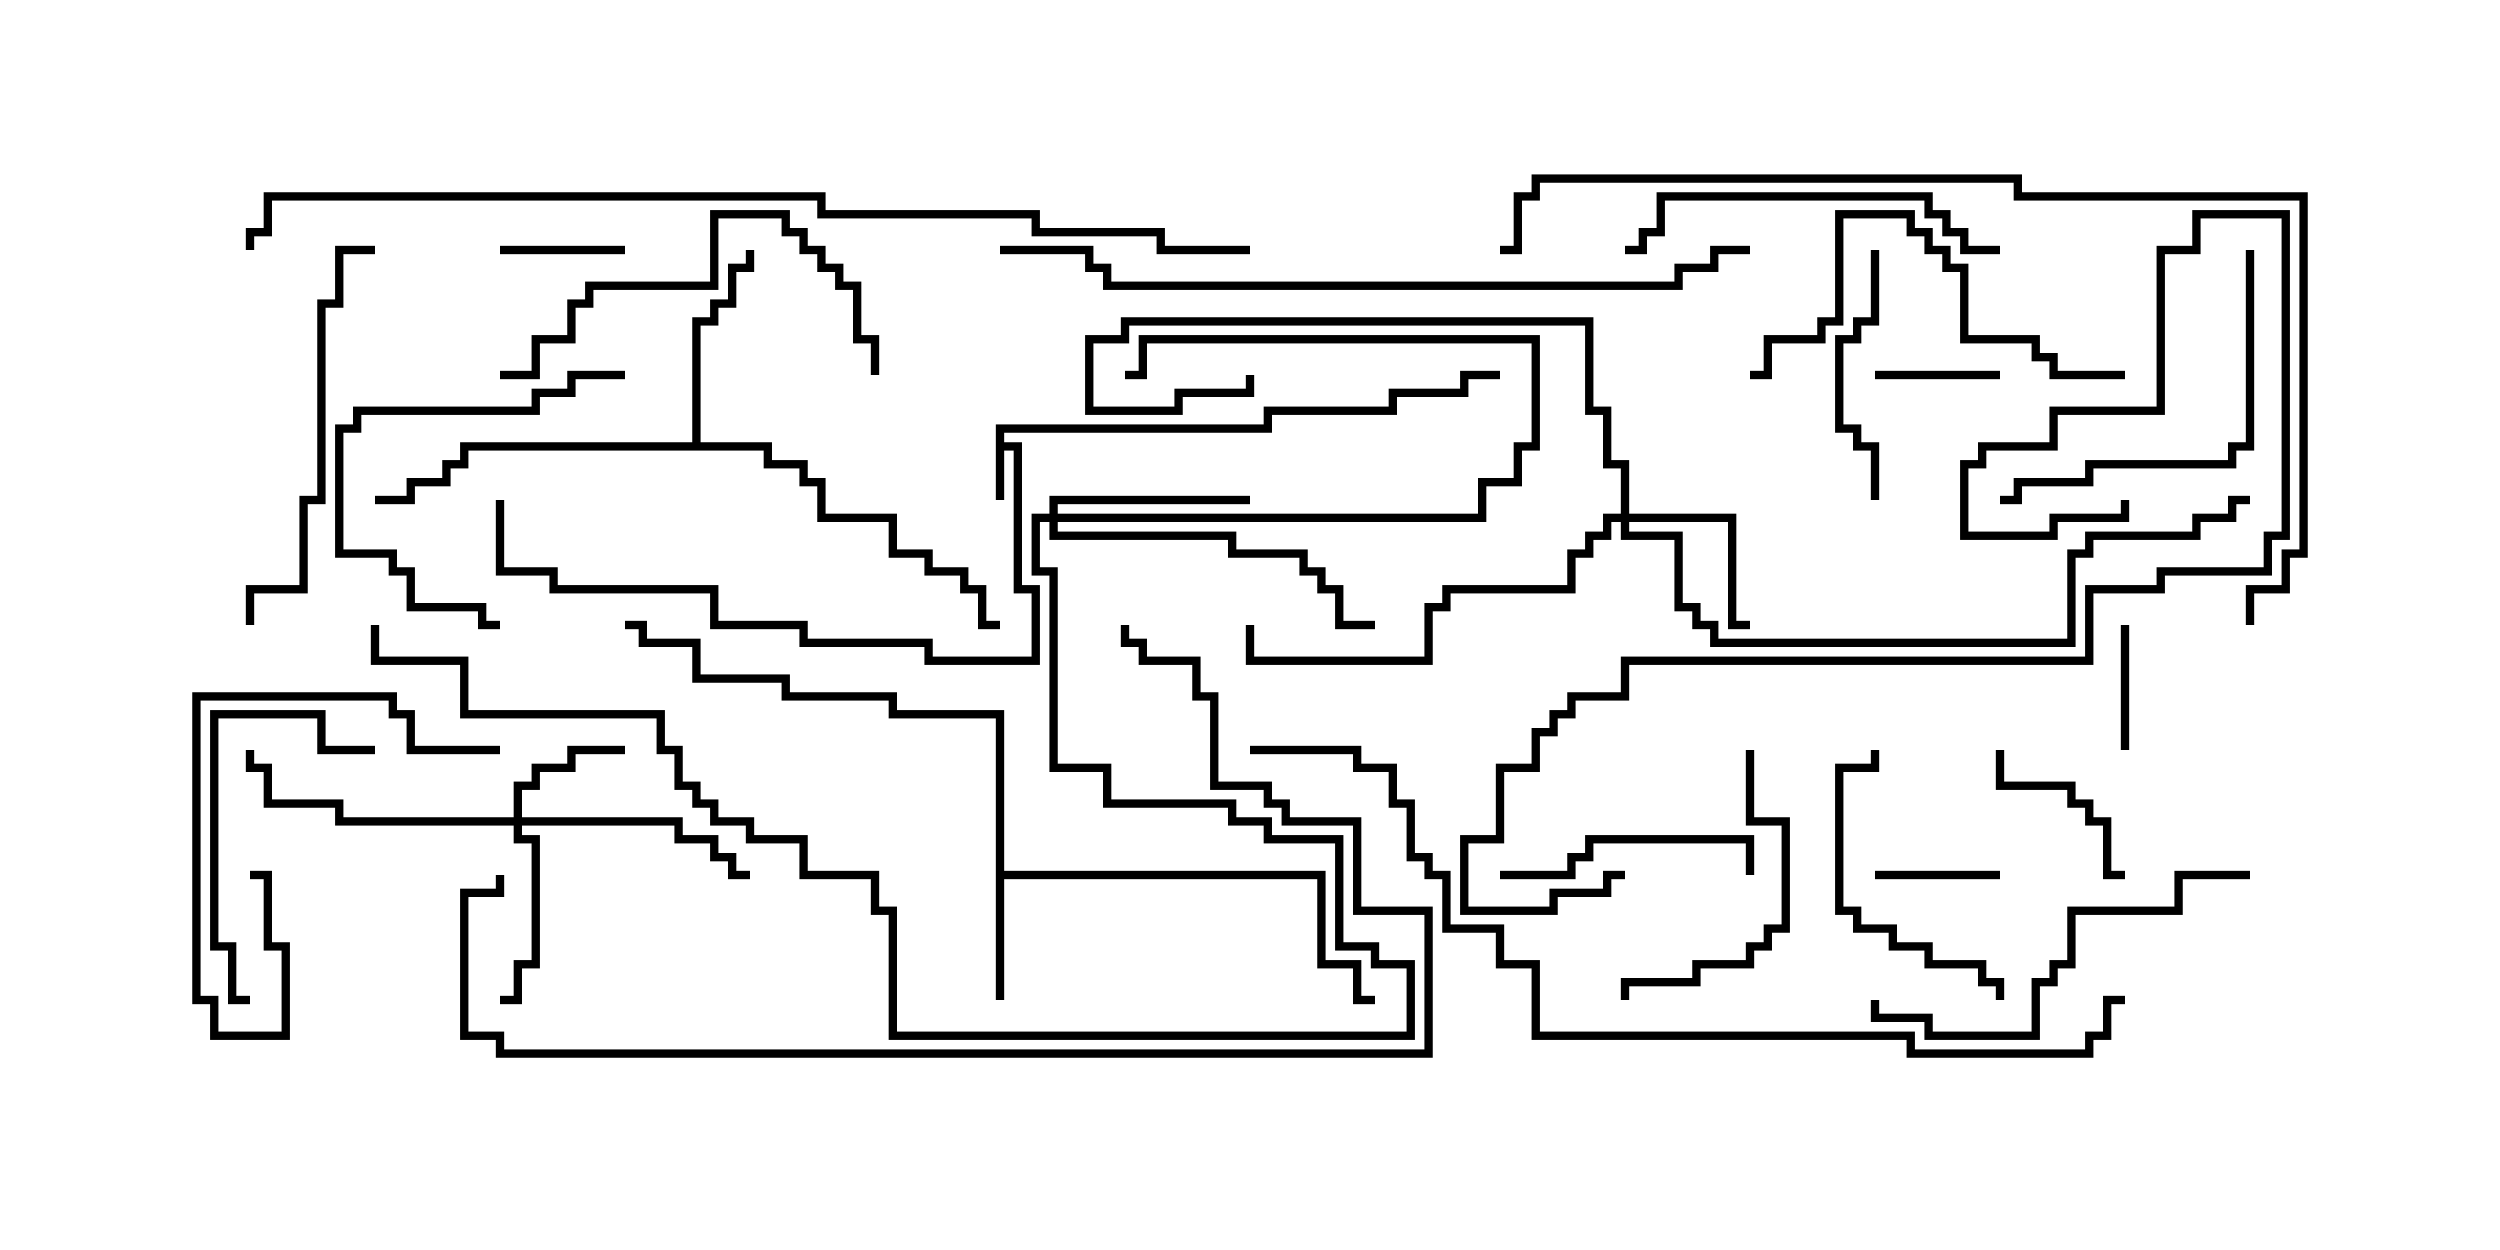 <svg version="1.1" width="30" height="15" xmlns="http://www.w3.org/2000/svg"><path d="M11.95,5.093L15.164,5.093L15.164,4.879L16.664,4.879L16.664,4.664L17.521,4.664L17.521,4.45L18,4.45L18,4.55L17.621,4.55L17.621,4.764L16.764,4.764L16.764,4.979L15.264,4.979L15.264,5.193L12.05,5.193L12.05,5.307L12.264,5.307L12.264,7.021L12.479,7.021L12.479,7.979L11.093,7.979L11.093,7.764L9.593,7.764L9.593,7.55L8.521,7.55L8.521,7.121L6.593,7.121L6.593,6.907L5.95,6.907L5.95,6L6.05,6L6.05,6.807L6.693,6.807L6.693,7.021L8.621,7.021L8.621,7.45L9.693,7.45L9.693,7.664L11.193,7.664L11.193,7.879L12.379,7.879L12.379,7.121L12.164,7.121L12.164,5.407L12.05,5.407L12.05,6L11.95,6z" stroke="none"/><path d="M11.95,8.621L10.664,8.621L10.664,8.407L9.379,8.407L9.379,8.193L8.307,8.193L8.307,7.764L7.664,7.764L7.664,7.55L7.5,7.55L7.5,7.45L7.764,7.45L7.764,7.664L8.407,7.664L8.407,8.093L9.479,8.093L9.479,8.307L10.764,8.307L10.764,8.521L12.05,8.521L12.05,10.45L15.907,10.45L15.907,11.521L16.336,11.521L16.336,11.95L16.5,11.95L16.5,12.05L16.236,12.05L16.236,11.621L15.807,11.621L15.807,10.55L12.05,10.55L12.05,12L11.95,12z" stroke="none"/><path d="M8.307,5.307L8.307,3.807L8.521,3.807L8.521,3.593L8.736,3.593L8.736,3.164L8.95,3.164L8.95,3L9.05,3L9.05,3.264L8.836,3.264L8.836,3.693L8.621,3.693L8.621,3.907L8.407,3.907L8.407,5.307L9.264,5.307L9.264,5.521L9.693,5.521L9.693,5.736L9.907,5.736L9.907,6.164L10.764,6.164L10.764,6.593L11.193,6.593L11.193,6.807L11.621,6.807L11.621,7.021L11.836,7.021L11.836,7.45L12,7.45L12,7.55L11.736,7.55L11.736,7.121L11.521,7.121L11.521,6.907L11.093,6.907L11.093,6.693L10.664,6.693L10.664,6.264L9.807,6.264L9.807,5.836L9.593,5.836L9.593,5.621L9.164,5.621L9.164,5.407L5.621,5.407L5.621,5.621L5.407,5.621L5.407,5.836L4.979,5.836L4.979,6.05L4.5,6.05L4.5,5.95L4.879,5.95L4.879,5.736L5.307,5.736L5.307,5.521L5.521,5.521L5.521,5.307z" stroke="none"/><path d="M6.164,9.807L6.164,9.379L6.379,9.379L6.379,9.164L6.807,9.164L6.807,8.95L7.5,8.95L7.5,9.05L6.907,9.05L6.907,9.264L6.479,9.264L6.479,9.479L6.264,9.479L6.264,9.807L8.193,9.807L8.193,10.021L8.621,10.021L8.621,10.236L8.836,10.236L8.836,10.45L9,10.45L9,10.55L8.736,10.55L8.736,10.336L8.521,10.336L8.521,10.121L8.093,10.121L8.093,9.907L6.264,9.907L6.264,10.021L6.479,10.021L6.479,11.621L6.264,11.621L6.264,12.05L6,12.05L6,11.95L6.164,11.95L6.164,11.521L6.379,11.521L6.379,10.121L6.164,10.121L6.164,9.907L4.021,9.907L4.021,9.693L3.164,9.693L3.164,9.264L2.95,9.264L2.95,9L3.05,9L3.05,9.164L3.264,9.164L3.264,9.593L4.121,9.593L4.121,9.807z" stroke="none"/><path d="M12.593,6.164L12.593,5.95L15,5.95L15,6.05L12.693,6.05L12.693,6.164L17.736,6.164L17.736,5.736L18.164,5.736L18.164,5.307L18.379,5.307L18.379,4.121L13.764,4.121L13.764,4.55L13.5,4.55L13.5,4.45L13.664,4.45L13.664,4.021L18.479,4.021L18.479,5.407L18.264,5.407L18.264,5.836L17.836,5.836L17.836,6.264L12.693,6.264L12.693,6.379L14.836,6.379L14.836,6.593L15.693,6.593L15.693,6.807L15.907,6.807L15.907,7.021L16.121,7.021L16.121,7.45L16.5,7.45L16.5,7.55L16.021,7.55L16.021,7.121L15.807,7.121L15.807,6.907L15.593,6.907L15.593,6.693L14.736,6.693L14.736,6.479L12.593,6.479L12.593,6.264L12.479,6.264L12.479,6.807L12.693,6.807L12.693,9.164L13.336,9.164L13.336,9.593L14.836,9.593L14.836,9.807L15.264,9.807L15.264,10.021L16.121,10.021L16.121,11.307L16.55,11.307L16.55,11.521L16.979,11.521L16.979,12.479L10.664,12.479L10.664,10.979L10.45,10.979L10.45,10.55L9.593,10.55L9.593,10.121L8.95,10.121L8.95,9.907L8.521,9.907L8.521,9.693L8.307,9.693L8.307,9.479L8.093,9.479L8.093,9.05L7.879,9.05L7.879,8.621L5.521,8.621L5.521,7.979L4.45,7.979L4.45,7.5L4.55,7.5L4.55,7.879L5.621,7.879L5.621,8.521L7.979,8.521L7.979,8.95L8.193,8.95L8.193,9.379L8.407,9.379L8.407,9.593L8.621,9.593L8.621,9.807L9.05,9.807L9.05,10.021L9.693,10.021L9.693,10.45L10.55,10.45L10.55,10.879L10.764,10.879L10.764,12.379L16.879,12.379L16.879,11.621L16.45,11.621L16.45,11.407L16.021,11.407L16.021,10.121L15.164,10.121L15.164,9.907L14.736,9.907L14.736,9.693L13.236,9.693L13.236,9.264L12.593,9.264L12.593,6.907L12.379,6.907L12.379,6.164z" stroke="none"/><path d="M19.45,6.164L19.45,5.621L19.236,5.621L19.236,4.979L19.021,4.979L19.021,3.907L13.55,3.907L13.55,4.121L13.121,4.121L13.121,4.879L14.093,4.879L14.093,4.664L14.95,4.664L14.95,4.5L15.05,4.5L15.05,4.764L14.193,4.764L14.193,4.979L13.021,4.979L13.021,4.021L13.45,4.021L13.45,3.807L19.121,3.807L19.121,4.879L19.336,4.879L19.336,5.521L19.55,5.521L19.55,6.164L20.836,6.164L20.836,7.45L21,7.45L21,7.55L20.736,7.55L20.736,6.264L19.55,6.264L19.55,6.379L20.193,6.379L20.193,7.236L20.407,7.236L20.407,7.45L20.621,7.45L20.621,7.664L24.807,7.664L24.807,6.593L25.021,6.593L25.021,6.379L26.307,6.379L26.307,6.164L26.736,6.164L26.736,5.95L27,5.95L27,6.05L26.836,6.05L26.836,6.264L26.407,6.264L26.407,6.479L25.121,6.479L25.121,6.693L24.907,6.693L24.907,7.764L20.521,7.764L20.521,7.55L20.307,7.55L20.307,7.336L20.093,7.336L20.093,6.479L19.45,6.479L19.45,6.264L19.336,6.264L19.336,6.479L19.121,6.479L19.121,6.693L18.907,6.693L18.907,7.121L17.407,7.121L17.407,7.336L17.193,7.336L17.193,7.979L14.95,7.979L14.95,7.5L15.05,7.5L15.05,7.879L17.093,7.879L17.093,7.236L17.307,7.236L17.307,7.021L18.807,7.021L18.807,6.593L19.021,6.593L19.021,6.379L19.236,6.379L19.236,6.164z" stroke="none"/><path d="M24,10.45L24,10.55L22.5,10.55L22.5,10.45z" stroke="none"/><path d="M25.45,7.5L25.55,7.5L25.55,9L25.45,9z" stroke="none"/><path d="M24,4.45L24,4.55L22.5,4.55L22.5,4.45z" stroke="none"/><path d="M6,3.05L6,2.95L7.5,2.95L7.5,3.05z" stroke="none"/><path d="M23.95,9L24.05,9L24.05,9.379L24.907,9.379L24.907,9.593L25.121,9.593L25.121,9.807L25.336,9.807L25.336,10.45L25.5,10.45L25.5,10.55L25.236,10.55L25.236,9.907L25.021,9.907L25.021,9.693L24.807,9.693L24.807,9.479L23.95,9.479z" stroke="none"/><path d="M18,10.55L18,10.45L18.807,10.45L18.807,10.236L19.021,10.236L19.021,10.021L21.05,10.021L21.05,10.5L20.95,10.5L20.95,10.121L19.121,10.121L19.121,10.336L18.907,10.336L18.907,10.55z" stroke="none"/><path d="M22.45,3L22.55,3L22.55,3.907L22.336,3.907L22.336,4.121L22.121,4.121L22.121,5.093L22.336,5.093L22.336,5.307L22.55,5.307L22.55,6L22.45,6L22.45,5.407L22.236,5.407L22.236,5.193L22.021,5.193L22.021,4.021L22.236,4.021L22.236,3.807L22.45,3.807z" stroke="none"/><path d="M4.5,8.95L4.5,9.05L3.807,9.05L3.807,8.621L2.621,8.621L2.621,11.307L2.836,11.307L2.836,11.95L3,11.95L3,12.05L2.736,12.05L2.736,11.407L2.521,11.407L2.521,8.521L3.907,8.521L3.907,8.95z" stroke="none"/><path d="M20.95,9L21.05,9L21.05,9.807L21.479,9.807L21.479,11.193L21.264,11.193L21.264,11.407L21.05,11.407L21.05,11.621L20.407,11.621L20.407,11.836L19.55,11.836L19.55,12L19.45,12L19.45,11.736L20.307,11.736L20.307,11.521L20.95,11.521L20.95,11.307L21.164,11.307L21.164,11.093L21.379,11.093L21.379,9.907L20.95,9.907z" stroke="none"/><path d="M3,10.55L3,10.45L3.264,10.45L3.264,11.307L3.479,11.307L3.479,12.479L2.521,12.479L2.521,12.05L2.307,12.05L2.307,8.307L4.764,8.307L4.764,8.521L4.979,8.521L4.979,8.95L6,8.95L6,9.05L4.879,9.05L4.879,8.621L4.664,8.621L4.664,8.407L2.407,8.407L2.407,11.95L2.621,11.95L2.621,12.379L3.379,12.379L3.379,11.407L3.164,11.407L3.164,10.55z" stroke="none"/><path d="M24.05,12L23.95,12L23.95,11.836L23.736,11.836L23.736,11.621L23.093,11.621L23.093,11.407L22.664,11.407L22.664,11.193L22.236,11.193L22.236,10.979L22.021,10.979L22.021,9.164L22.45,9.164L22.45,9L22.55,9L22.55,9.264L22.121,9.264L22.121,10.879L22.336,10.879L22.336,11.093L22.764,11.093L22.764,11.307L23.193,11.307L23.193,11.521L23.836,11.521L23.836,11.736L24.05,11.736z" stroke="none"/><path d="M7.5,4.45L7.5,4.55L6.907,4.55L6.907,4.764L6.479,4.764L6.479,4.979L4.336,4.979L4.336,5.193L4.121,5.193L4.121,6.593L4.764,6.593L4.764,6.807L4.979,6.807L4.979,7.236L5.836,7.236L5.836,7.45L6,7.45L6,7.55L5.736,7.55L5.736,7.336L4.879,7.336L4.879,6.907L4.664,6.907L4.664,6.693L4.021,6.693L4.021,5.093L4.236,5.093L4.236,4.879L6.379,4.879L6.379,4.664L6.807,4.664L6.807,4.45z" stroke="none"/><path d="M26.95,3L27.05,3L27.05,5.407L26.836,5.407L26.836,5.621L25.121,5.621L25.121,5.836L24.264,5.836L24.264,6.05L24,6.05L24,5.95L24.164,5.95L24.164,5.736L25.021,5.736L25.021,5.521L26.736,5.521L26.736,5.307L26.95,5.307z" stroke="none"/><path d="M25.5,4.45L25.5,4.55L24.593,4.55L24.593,4.336L24.379,4.336L24.379,4.121L23.521,4.121L23.521,3.264L23.307,3.264L23.307,3.05L23.093,3.05L23.093,2.836L22.879,2.836L22.879,2.621L22.121,2.621L22.121,3.907L21.907,3.907L21.907,4.121L21.264,4.121L21.264,4.55L21,4.55L21,4.45L21.164,4.45L21.164,4.021L21.807,4.021L21.807,3.807L22.021,3.807L22.021,2.521L22.979,2.521L22.979,2.736L23.193,2.736L23.193,2.95L23.407,2.95L23.407,3.164L23.621,3.164L23.621,4.021L24.479,4.021L24.479,4.236L24.693,4.236L24.693,4.45z" stroke="none"/><path d="M10.55,4.5L10.45,4.5L10.45,4.121L10.236,4.121L10.236,3.479L10.021,3.479L10.021,3.264L9.807,3.264L9.807,3.05L9.593,3.05L9.593,2.836L9.379,2.836L9.379,2.621L8.621,2.621L8.621,3.479L7.121,3.479L7.121,3.693L6.907,3.693L6.907,4.121L6.479,4.121L6.479,4.55L6,4.55L6,4.45L6.379,4.45L6.379,4.021L6.807,4.021L6.807,3.593L7.021,3.593L7.021,3.379L8.521,3.379L8.521,2.521L9.479,2.521L9.479,2.736L9.693,2.736L9.693,2.95L9.907,2.95L9.907,3.164L10.121,3.164L10.121,3.379L10.336,3.379L10.336,4.021L10.55,4.021z" stroke="none"/><path d="M24,2.95L24,3.05L23.521,3.05L23.521,2.836L23.307,2.836L23.307,2.621L23.093,2.621L23.093,2.407L19.979,2.407L19.979,2.836L19.764,2.836L19.764,3.05L19.5,3.05L19.5,2.95L19.664,2.95L19.664,2.736L19.879,2.736L19.879,2.307L23.193,2.307L23.193,2.521L23.407,2.521L23.407,2.736L23.621,2.736L23.621,2.95z" stroke="none"/><path d="M4.5,2.95L4.5,3.05L4.121,3.05L4.121,3.693L3.907,3.693L3.907,6.05L3.693,6.05L3.693,7.121L3.05,7.121L3.05,7.5L2.95,7.5L2.95,7.021L3.593,7.021L3.593,5.95L3.807,5.95L3.807,3.593L4.021,3.593L4.021,2.95z" stroke="none"/><path d="M27,10.45L27,10.55L26.193,10.55L26.193,10.979L24.907,10.979L24.907,11.621L24.693,11.621L24.693,11.836L24.479,11.836L24.479,12.479L23.093,12.479L23.093,12.264L22.45,12.264L22.45,12L22.55,12L22.55,12.164L23.193,12.164L23.193,12.379L24.379,12.379L24.379,11.736L24.593,11.736L24.593,11.521L24.807,11.521L24.807,10.879L26.093,10.879L26.093,10.45z" stroke="none"/><path d="M25.45,6L25.55,6L25.55,6.264L24.693,6.264L24.693,6.479L23.521,6.479L23.521,5.521L23.736,5.521L23.736,5.307L24.593,5.307L24.593,4.879L25.879,4.879L25.879,2.95L26.307,2.95L26.307,2.521L27.479,2.521L27.479,6.479L27.264,6.479L27.264,6.907L25.979,6.907L25.979,7.121L25.121,7.121L25.121,7.979L19.55,7.979L19.55,8.407L18.907,8.407L18.907,8.621L18.693,8.621L18.693,8.836L18.479,8.836L18.479,9.264L18.05,9.264L18.05,10.121L17.621,10.121L17.621,10.879L18.593,10.879L18.593,10.664L19.236,10.664L19.236,10.45L19.5,10.45L19.5,10.55L19.336,10.55L19.336,10.764L18.693,10.764L18.693,10.979L17.521,10.979L17.521,10.021L17.95,10.021L17.95,9.164L18.379,9.164L18.379,8.736L18.593,8.736L18.593,8.521L18.807,8.521L18.807,8.307L19.45,8.307L19.45,7.879L25.021,7.879L25.021,7.021L25.879,7.021L25.879,6.807L27.164,6.807L27.164,6.379L27.379,6.379L27.379,2.621L26.407,2.621L26.407,3.05L25.979,3.05L25.979,4.979L24.693,4.979L24.693,5.407L23.836,5.407L23.836,5.621L23.621,5.621L23.621,6.379L24.593,6.379L24.593,6.164L25.45,6.164z" stroke="none"/><path d="M13.45,7.5L13.55,7.5L13.55,7.664L13.764,7.664L13.764,7.879L14.407,7.879L14.407,8.307L14.621,8.307L14.621,9.379L15.264,9.379L15.264,9.593L15.479,9.593L15.479,9.807L16.336,9.807L16.336,10.879L17.193,10.879L17.193,12.693L5.95,12.693L5.95,12.479L5.521,12.479L5.521,10.664L5.95,10.664L5.95,10.5L6.05,10.5L6.05,10.764L5.621,10.764L5.621,12.379L6.05,12.379L6.05,12.593L17.093,12.593L17.093,10.979L16.236,10.979L16.236,9.907L15.379,9.907L15.379,9.693L15.164,9.693L15.164,9.479L14.521,9.479L14.521,8.407L14.307,8.407L14.307,7.979L13.664,7.979L13.664,7.764L13.45,7.764z" stroke="none"/><path d="M21,2.95L21,3.05L20.621,3.05L20.621,3.264L20.193,3.264L20.193,3.479L13.236,3.479L13.236,3.264L13.021,3.264L13.021,3.05L12,3.05L12,2.95L13.121,2.95L13.121,3.164L13.336,3.164L13.336,3.379L20.093,3.379L20.093,3.164L20.521,3.164L20.521,2.95z" stroke="none"/><path d="M27.05,7.5L26.95,7.5L26.95,7.021L27.379,7.021L27.379,6.593L27.593,6.593L27.593,2.407L24.164,2.407L24.164,2.193L18.479,2.193L18.479,2.407L18.264,2.407L18.264,3.05L18,3.05L18,2.95L18.164,2.95L18.164,2.307L18.379,2.307L18.379,2.093L24.264,2.093L24.264,2.307L27.693,2.307L27.693,6.693L27.479,6.693L27.479,7.121L27.05,7.121z" stroke="none"/><path d="M15,9.05L15,8.95L16.336,8.95L16.336,9.164L16.764,9.164L16.764,9.593L16.979,9.593L16.979,10.236L17.193,10.236L17.193,10.45L17.407,10.45L17.407,11.093L18.05,11.093L18.05,11.521L18.479,11.521L18.479,12.379L22.979,12.379L22.979,12.593L25.021,12.593L25.021,12.379L25.236,12.379L25.236,11.95L25.5,11.95L25.5,12.05L25.336,12.05L25.336,12.479L25.121,12.479L25.121,12.693L22.879,12.693L22.879,12.479L18.379,12.479L18.379,11.621L17.95,11.621L17.95,11.193L17.307,11.193L17.307,10.55L17.093,10.55L17.093,10.336L16.879,10.336L16.879,9.693L16.664,9.693L16.664,9.264L16.236,9.264L16.236,9.05z" stroke="none"/><path d="M15,2.95L15,3.05L13.879,3.05L13.879,2.836L12.379,2.836L12.379,2.621L9.807,2.621L9.807,2.407L3.264,2.407L3.264,2.836L3.05,2.836L3.05,3L2.95,3L2.95,2.736L3.164,2.736L3.164,2.307L9.907,2.307L9.907,2.521L12.479,2.521L12.479,2.736L13.979,2.736L13.979,2.95z" stroke="none"/></svg>
